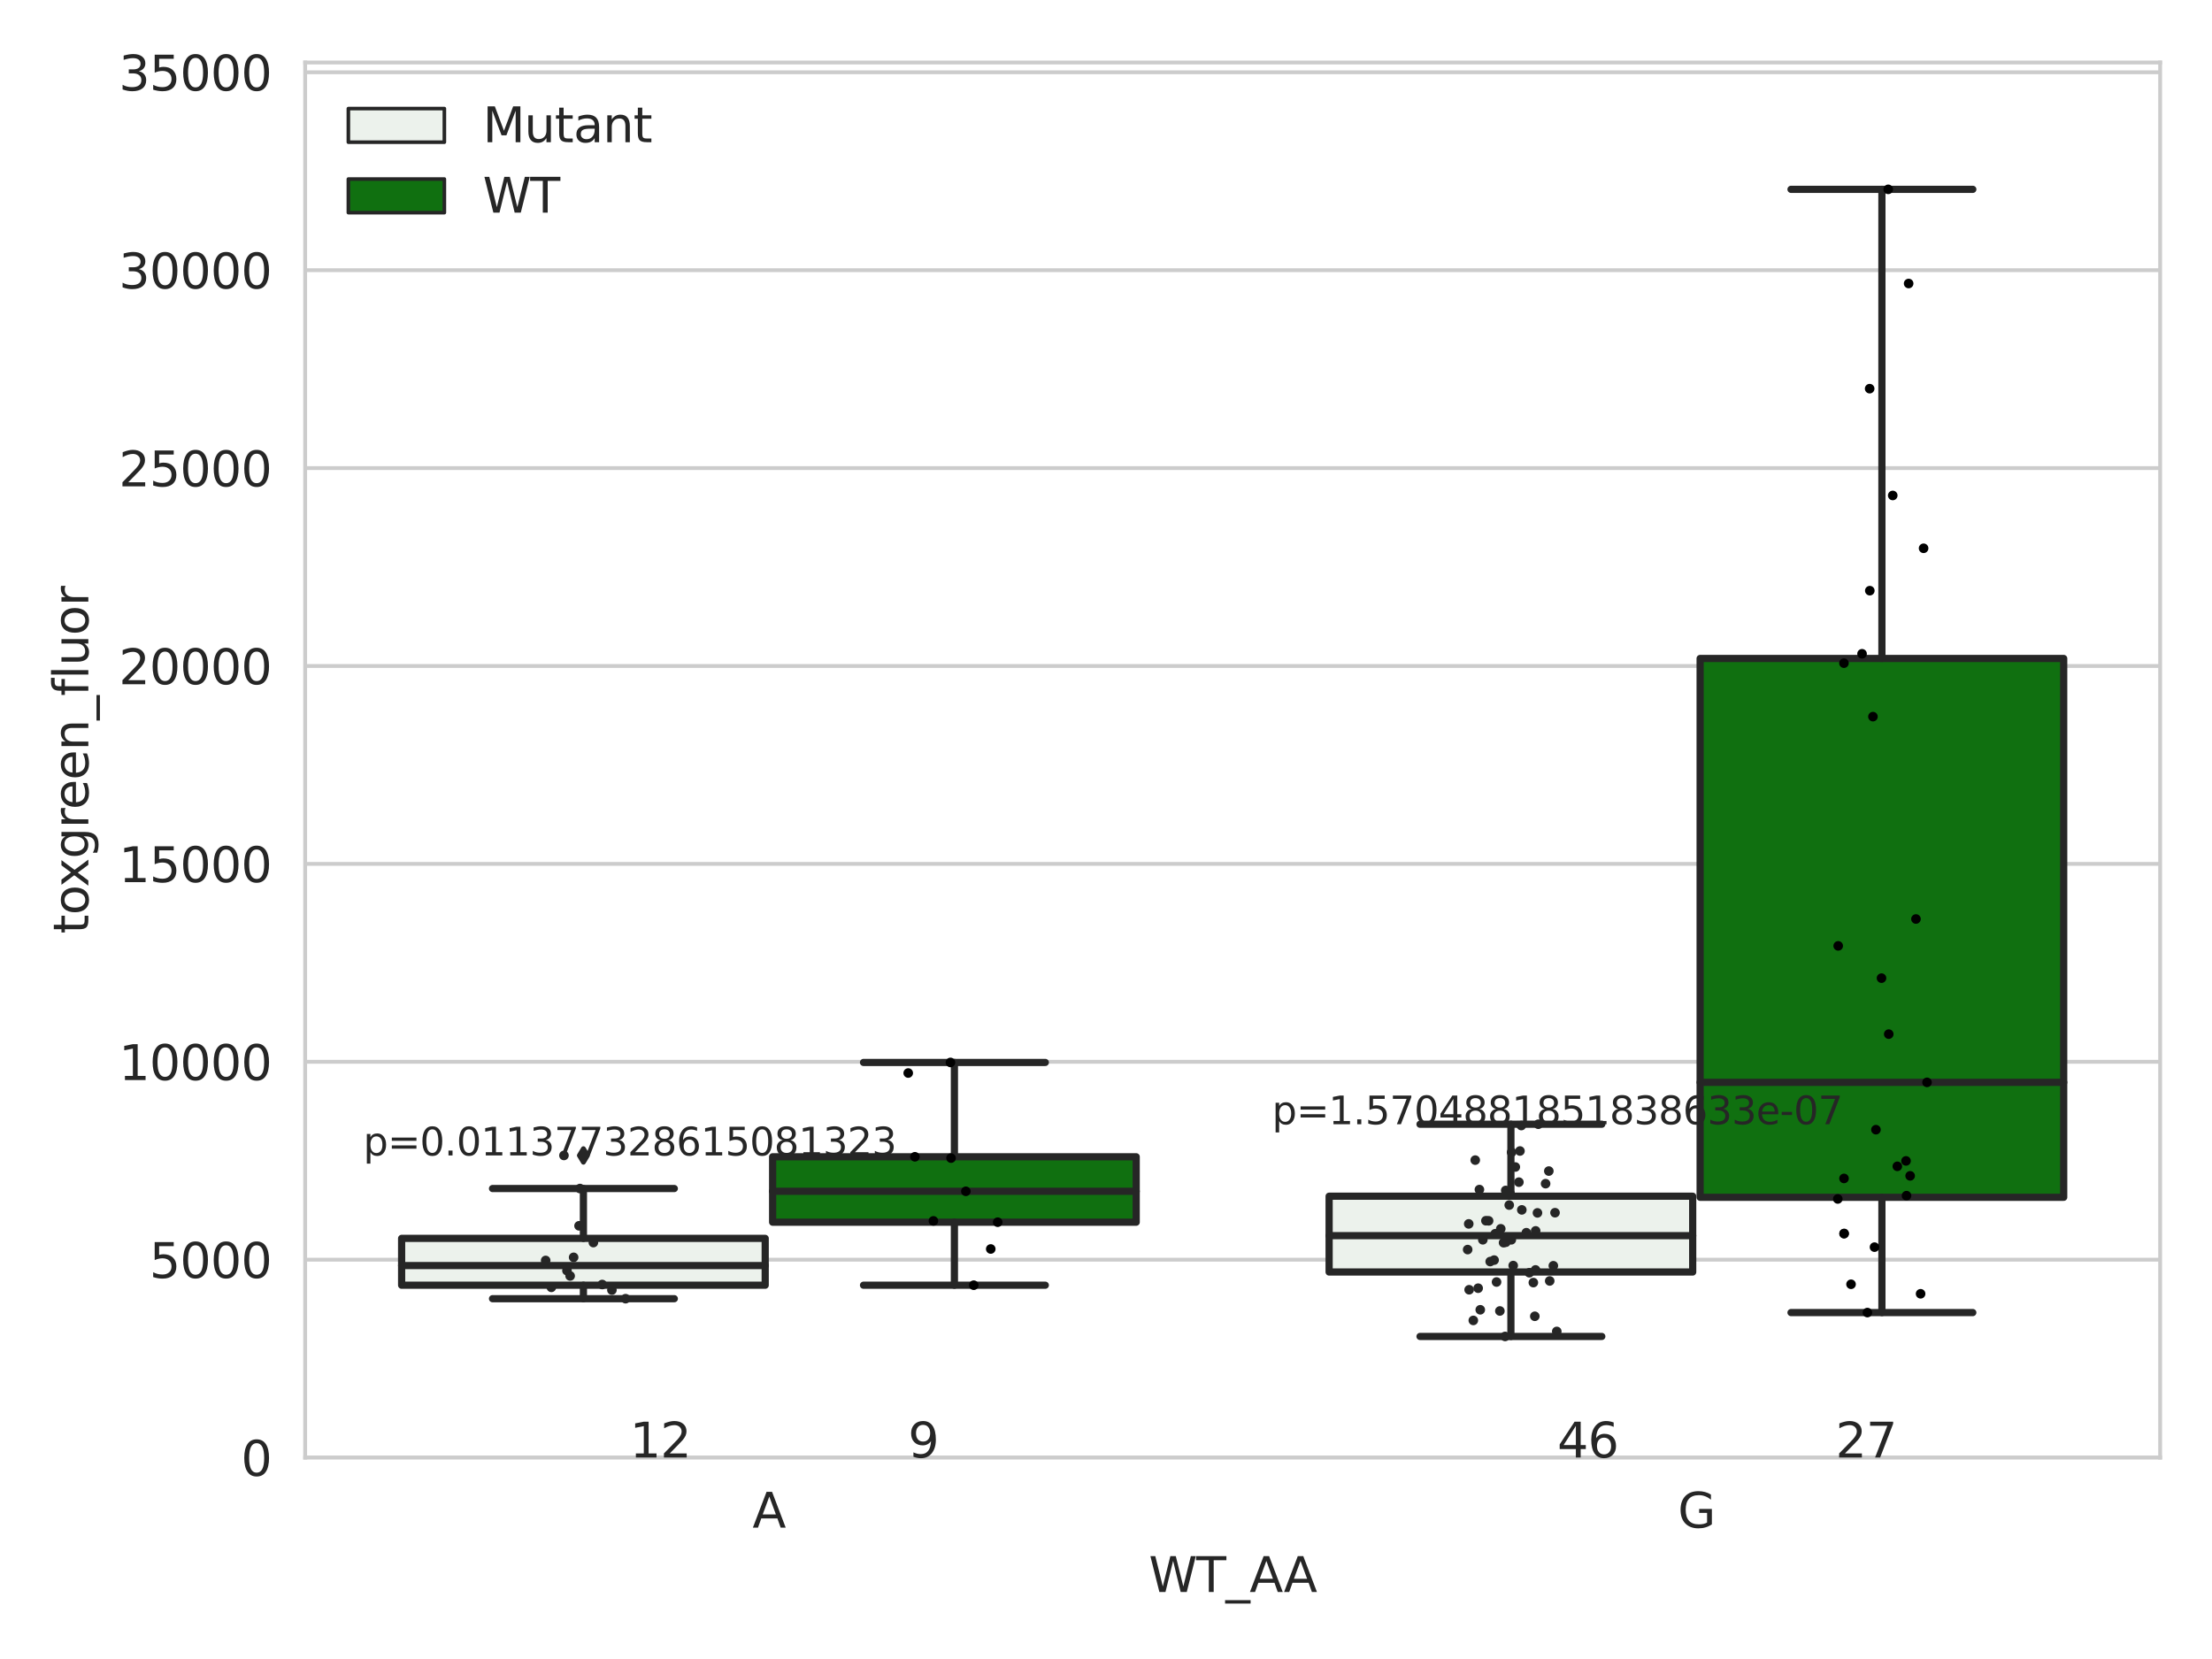 <?xml version="1.0" encoding="utf-8" standalone="no"?>
<!DOCTYPE svg PUBLIC "-//W3C//DTD SVG 1.1//EN"
  "http://www.w3.org/Graphics/SVG/1.1/DTD/svg11.dtd">
<svg xmlns:xlink="http://www.w3.org/1999/xlink" width="460.8pt" height="345.6pt" viewBox="0 0 460.8 345.6" xmlns="http://www.w3.org/2000/svg" version="1.1">
 <defs>
  <style type="text/css">*{stroke-linejoin: round; stroke-linecap: butt}</style>
 </defs>
 <g id="figure_1">
  <g id="patch_1">
   <path d="M 0 345.6 
L 460.8 345.6 
L 460.8 0 
L 0 0 
z
" style="fill: #ffffff"/>
  </g>
  <g id="axes_1">
   <g id="patch_2">
    <path d="M 63.571 303.64 
L 450 303.64 
L 450 13.023 
L 63.571 13.023 
z
" style="fill: #ffffff"/>
   </g>
   <g id="matplotlib.axis_1">
    <g id="xtick_1">
     <g id="text_1">
      <!-- A -->
      <g style="fill: #262626" transform="translate(156.758 318.238)scale(0.1 -0.1)">
       <defs>
        <path id="DejaVuSans-41" d="M 2188 4044 
L 1331 1722 
L 3047 1722 
L 2188 4044 
z
M 1831 4666 
L 2547 4666 
L 4325 0 
L 3669 0 
L 3244 1197 
L 1141 1197 
L 716 0 
L 50 0 
L 1831 4666 
z
" transform="scale(0.016)"/>
       </defs>
       <use xlink:href="#DejaVuSans-41"/>
      </g>
     </g>
    </g>
    <g id="xtick_2">
     <g id="text_2">
      <!-- G -->
      <g style="fill: #262626" transform="translate(349.519 318.238)scale(0.1 -0.1)">
       <defs>
        <path id="DejaVuSans-47" d="M 3809 666 
L 3809 1919 
L 2778 1919 
L 2778 2438 
L 4434 2438 
L 4434 434 
Q 4069 175 3628 42 
Q 3188 -91 2688 -91 
Q 1594 -91 976 548 
Q 359 1188 359 2328 
Q 359 3472 976 4111 
Q 1594 4750 2688 4750 
Q 3144 4750 3555 4637 
Q 3966 4525 4313 4306 
L 4313 3634 
Q 3963 3931 3569 4081 
Q 3175 4231 2741 4231 
Q 1884 4231 1454 3753 
Q 1025 3275 1025 2328 
Q 1025 1384 1454 906 
Q 1884 428 2741 428 
Q 3075 428 3337 486 
Q 3600 544 3809 666 
z
" transform="scale(0.016)"/>
       </defs>
       <use xlink:href="#DejaVuSans-47"/>
      </g>
     </g>
    </g>
    <g id="text_3">
     <!-- WT_AA -->
     <g style="fill: #262626" transform="translate(239.31 331.638)scale(0.1 -0.1)">
      <defs>
       <path id="DejaVuSans-57" d="M 213 4666 
L 850 4666 
L 1831 722 
L 2809 4666 
L 3519 4666 
L 4500 722 
L 5478 4666 
L 6119 4666 
L 4947 0 
L 4153 0 
L 3169 4050 
L 2175 0 
L 1381 0 
L 213 4666 
z
" transform="scale(0.016)"/>
       <path id="DejaVuSans-54" d="M -19 4666 
L 3928 4666 
L 3928 4134 
L 2272 4134 
L 2272 0 
L 1638 0 
L 1638 4134 
L -19 4134 
L -19 4666 
z
" transform="scale(0.016)"/>
       <path id="DejaVuSans-5f" d="M 3263 -1063 
L 3263 -1509 
L -63 -1509 
L -63 -1063 
L 3263 -1063 
z
" transform="scale(0.016)"/>
      </defs>
      <use xlink:href="#DejaVuSans-57"/>
      <use xlink:href="#DejaVuSans-54" x="98.877"/>
      <use xlink:href="#DejaVuSans-5f" x="159.961"/>
      <use xlink:href="#DejaVuSans-41" x="209.961"/>
      <use xlink:href="#DejaVuSans-41" x="281.119"/>
     </g>
    </g>
   </g>
   <g id="matplotlib.axis_2">
    <g id="ytick_1">
     <g id="line2d_1">
      <path d="M 63.571 303.64 
L 450 303.64 
" clip-path="url(#p9f5c0d1943)" style="fill: none; stroke: #cccccc; stroke-width: 0.8; stroke-linecap: round"/>
     </g>
     <g id="text_4">
      <!-- 0 -->
      <g style="fill: #262626" transform="translate(50.209 307.439)scale(0.1 -0.1)">
       <defs>
        <path id="DejaVuSans-30" d="M 2034 4250 
Q 1547 4250 1301 3770 
Q 1056 3291 1056 2328 
Q 1056 1369 1301 889 
Q 1547 409 2034 409 
Q 2525 409 2770 889 
Q 3016 1369 3016 2328 
Q 3016 3291 2770 3770 
Q 2525 4250 2034 4250 
z
M 2034 4750 
Q 2819 4750 3233 4129 
Q 3647 3509 3647 2328 
Q 3647 1150 3233 529 
Q 2819 -91 2034 -91 
Q 1250 -91 836 529 
Q 422 1150 422 2328 
Q 422 3509 836 4129 
Q 1250 4750 2034 4750 
z
" transform="scale(0.016)"/>
       </defs>
       <use xlink:href="#DejaVuSans-30"/>
      </g>
     </g>
    </g>
    <g id="ytick_2">
     <g id="line2d_2">
      <path d="M 63.571 262.414 
L 450 262.414 
" clip-path="url(#p9f5c0d1943)" style="fill: none; stroke: #cccccc; stroke-width: 0.8; stroke-linecap: round"/>
     </g>
     <g id="text_5">
      <!-- 5000 -->
      <g style="fill: #262626" transform="translate(31.121 266.214)scale(0.1 -0.1)">
       <defs>
        <path id="DejaVuSans-35" d="M 691 4666 
L 3169 4666 
L 3169 4134 
L 1269 4134 
L 1269 2991 
Q 1406 3038 1543 3061 
Q 1681 3084 1819 3084 
Q 2600 3084 3056 2656 
Q 3513 2228 3513 1497 
Q 3513 744 3044 326 
Q 2575 -91 1722 -91 
Q 1428 -91 1123 -41 
Q 819 9 494 109 
L 494 744 
Q 775 591 1075 516 
Q 1375 441 1709 441 
Q 2250 441 2565 725 
Q 2881 1009 2881 1497 
Q 2881 1984 2565 2268 
Q 2250 2553 1709 2553 
Q 1456 2553 1204 2497 
Q 953 2441 691 2322 
L 691 4666 
z
" transform="scale(0.016)"/>
       </defs>
       <use xlink:href="#DejaVuSans-35"/>
       <use xlink:href="#DejaVuSans-30" x="63.623"/>
       <use xlink:href="#DejaVuSans-30" x="127.246"/>
       <use xlink:href="#DejaVuSans-30" x="190.869"/>
      </g>
     </g>
    </g>
    <g id="ytick_3">
     <g id="line2d_3">
      <path d="M 63.571 221.189 
L 450 221.189 
" clip-path="url(#p9f5c0d1943)" style="fill: none; stroke: #cccccc; stroke-width: 0.8; stroke-linecap: round"/>
     </g>
     <g id="text_6">
      <!-- 10000 -->
      <g style="fill: #262626" transform="translate(24.759 224.988)scale(0.1 -0.1)">
       <defs>
        <path id="DejaVuSans-31" d="M 794 531 
L 1825 531 
L 1825 4091 
L 703 3866 
L 703 4441 
L 1819 4666 
L 2450 4666 
L 2450 531 
L 3481 531 
L 3481 0 
L 794 0 
L 794 531 
z
" transform="scale(0.016)"/>
       </defs>
       <use xlink:href="#DejaVuSans-31"/>
       <use xlink:href="#DejaVuSans-30" x="63.623"/>
       <use xlink:href="#DejaVuSans-30" x="127.246"/>
       <use xlink:href="#DejaVuSans-30" x="190.869"/>
       <use xlink:href="#DejaVuSans-30" x="254.492"/>
      </g>
     </g>
    </g>
    <g id="ytick_4">
     <g id="line2d_4">
      <path d="M 63.571 179.963 
L 450 179.963 
" clip-path="url(#p9f5c0d1943)" style="fill: none; stroke: #cccccc; stroke-width: 0.8; stroke-linecap: round"/>
     </g>
     <g id="text_7">
      <!-- 15000 -->
      <g style="fill: #262626" transform="translate(24.759 183.762)scale(0.1 -0.1)">
       <use xlink:href="#DejaVuSans-31"/>
       <use xlink:href="#DejaVuSans-35" x="63.623"/>
       <use xlink:href="#DejaVuSans-30" x="127.246"/>
       <use xlink:href="#DejaVuSans-30" x="190.869"/>
       <use xlink:href="#DejaVuSans-30" x="254.492"/>
      </g>
     </g>
    </g>
    <g id="ytick_5">
     <g id="line2d_5">
      <path d="M 63.571 138.738 
L 450 138.738 
" clip-path="url(#p9f5c0d1943)" style="fill: none; stroke: #cccccc; stroke-width: 0.8; stroke-linecap: round"/>
     </g>
     <g id="text_8">
      <!-- 20000 -->
      <g style="fill: #262626" transform="translate(24.759 142.537)scale(0.1 -0.1)">
       <defs>
        <path id="DejaVuSans-32" d="M 1228 531 
L 3431 531 
L 3431 0 
L 469 0 
L 469 531 
Q 828 903 1448 1529 
Q 2069 2156 2228 2338 
Q 2531 2678 2651 2914 
Q 2772 3150 2772 3378 
Q 2772 3750 2511 3984 
Q 2250 4219 1831 4219 
Q 1534 4219 1204 4116 
Q 875 4013 500 3803 
L 500 4441 
Q 881 4594 1212 4672 
Q 1544 4750 1819 4750 
Q 2544 4750 2975 4387 
Q 3406 4025 3406 3419 
Q 3406 3131 3298 2873 
Q 3191 2616 2906 2266 
Q 2828 2175 2409 1742 
Q 1991 1309 1228 531 
z
" transform="scale(0.016)"/>
       </defs>
       <use xlink:href="#DejaVuSans-32"/>
       <use xlink:href="#DejaVuSans-30" x="63.623"/>
       <use xlink:href="#DejaVuSans-30" x="127.246"/>
       <use xlink:href="#DejaVuSans-30" x="190.869"/>
       <use xlink:href="#DejaVuSans-30" x="254.492"/>
      </g>
     </g>
    </g>
    <g id="ytick_6">
     <g id="line2d_6">
      <path d="M 63.571 97.512 
L 450 97.512 
" clip-path="url(#p9f5c0d1943)" style="fill: none; stroke: #cccccc; stroke-width: 0.8; stroke-linecap: round"/>
     </g>
     <g id="text_9">
      <!-- 25000 -->
      <g style="fill: #262626" transform="translate(24.759 101.311)scale(0.1 -0.1)">
       <use xlink:href="#DejaVuSans-32"/>
       <use xlink:href="#DejaVuSans-35" x="63.623"/>
       <use xlink:href="#DejaVuSans-30" x="127.246"/>
       <use xlink:href="#DejaVuSans-30" x="190.869"/>
       <use xlink:href="#DejaVuSans-30" x="254.492"/>
      </g>
     </g>
    </g>
    <g id="ytick_7">
     <g id="line2d_7">
      <path d="M 63.571 56.286 
L 450 56.286 
" clip-path="url(#p9f5c0d1943)" style="fill: none; stroke: #cccccc; stroke-width: 0.8; stroke-linecap: round"/>
     </g>
     <g id="text_10">
      <!-- 30000 -->
      <g style="fill: #262626" transform="translate(24.759 60.086)scale(0.1 -0.1)">
       <defs>
        <path id="DejaVuSans-33" d="M 2597 2516 
Q 3050 2419 3304 2112 
Q 3559 1806 3559 1356 
Q 3559 666 3084 287 
Q 2609 -91 1734 -91 
Q 1441 -91 1130 -33 
Q 819 25 488 141 
L 488 750 
Q 750 597 1062 519 
Q 1375 441 1716 441 
Q 2309 441 2620 675 
Q 2931 909 2931 1356 
Q 2931 1769 2642 2001 
Q 2353 2234 1838 2234 
L 1294 2234 
L 1294 2753 
L 1863 2753 
Q 2328 2753 2575 2939 
Q 2822 3125 2822 3475 
Q 2822 3834 2567 4026 
Q 2313 4219 1838 4219 
Q 1578 4219 1281 4162 
Q 984 4106 628 3988 
L 628 4550 
Q 988 4650 1302 4700 
Q 1616 4750 1894 4750 
Q 2613 4750 3031 4423 
Q 3450 4097 3450 3541 
Q 3450 3153 3228 2886 
Q 3006 2619 2597 2516 
z
" transform="scale(0.016)"/>
       </defs>
       <use xlink:href="#DejaVuSans-33"/>
       <use xlink:href="#DejaVuSans-30" x="63.623"/>
       <use xlink:href="#DejaVuSans-30" x="127.246"/>
       <use xlink:href="#DejaVuSans-30" x="190.869"/>
       <use xlink:href="#DejaVuSans-30" x="254.492"/>
      </g>
     </g>
    </g>
    <g id="ytick_8">
     <g id="line2d_8">
      <path d="M 63.571 15.061 
L 450 15.061 
" clip-path="url(#p9f5c0d1943)" style="fill: none; stroke: #cccccc; stroke-width: 0.8; stroke-linecap: round"/>
     </g>
     <g id="text_11">
      <!-- 35000 -->
      <g style="fill: #262626" transform="translate(24.759 18.86)scale(0.1 -0.1)">
       <use xlink:href="#DejaVuSans-33"/>
       <use xlink:href="#DejaVuSans-35" x="63.623"/>
       <use xlink:href="#DejaVuSans-30" x="127.246"/>
       <use xlink:href="#DejaVuSans-30" x="190.869"/>
       <use xlink:href="#DejaVuSans-30" x="254.492"/>
      </g>
     </g>
    </g>
    <g id="text_12">
     <!-- toxgreen_fluor -->
     <g style="fill: #262626" transform="translate(18.401 194.526)rotate(-90)scale(0.1 -0.1)">
      <defs>
       <path id="DejaVuSans-74" d="M 1172 4494 
L 1172 3500 
L 2356 3500 
L 2356 3053 
L 1172 3053 
L 1172 1153 
Q 1172 725 1289 603 
Q 1406 481 1766 481 
L 2356 481 
L 2356 0 
L 1766 0 
Q 1100 0 847 248 
Q 594 497 594 1153 
L 594 3053 
L 172 3053 
L 172 3500 
L 594 3500 
L 594 4494 
L 1172 4494 
z
" transform="scale(0.016)"/>
       <path id="DejaVuSans-6f" d="M 1959 3097 
Q 1497 3097 1228 2736 
Q 959 2375 959 1747 
Q 959 1119 1226 758 
Q 1494 397 1959 397 
Q 2419 397 2687 759 
Q 2956 1122 2956 1747 
Q 2956 2369 2687 2733 
Q 2419 3097 1959 3097 
z
M 1959 3584 
Q 2709 3584 3137 3096 
Q 3566 2609 3566 1747 
Q 3566 888 3137 398 
Q 2709 -91 1959 -91 
Q 1206 -91 779 398 
Q 353 888 353 1747 
Q 353 2609 779 3096 
Q 1206 3584 1959 3584 
z
" transform="scale(0.016)"/>
       <path id="DejaVuSans-78" d="M 3513 3500 
L 2247 1797 
L 3578 0 
L 2900 0 
L 1881 1375 
L 863 0 
L 184 0 
L 1544 1831 
L 300 3500 
L 978 3500 
L 1906 2253 
L 2834 3500 
L 3513 3500 
z
" transform="scale(0.016)"/>
       <path id="DejaVuSans-67" d="M 2906 1791 
Q 2906 2416 2648 2759 
Q 2391 3103 1925 3103 
Q 1463 3103 1205 2759 
Q 947 2416 947 1791 
Q 947 1169 1205 825 
Q 1463 481 1925 481 
Q 2391 481 2648 825 
Q 2906 1169 2906 1791 
z
M 3481 434 
Q 3481 -459 3084 -895 
Q 2688 -1331 1869 -1331 
Q 1566 -1331 1297 -1286 
Q 1028 -1241 775 -1147 
L 775 -588 
Q 1028 -725 1275 -790 
Q 1522 -856 1778 -856 
Q 2344 -856 2625 -561 
Q 2906 -266 2906 331 
L 2906 616 
Q 2728 306 2450 153 
Q 2172 0 1784 0 
Q 1141 0 747 490 
Q 353 981 353 1791 
Q 353 2603 747 3093 
Q 1141 3584 1784 3584 
Q 2172 3584 2450 3431 
Q 2728 3278 2906 2969 
L 2906 3500 
L 3481 3500 
L 3481 434 
z
" transform="scale(0.016)"/>
       <path id="DejaVuSans-72" d="M 2631 2963 
Q 2534 3019 2420 3045 
Q 2306 3072 2169 3072 
Q 1681 3072 1420 2755 
Q 1159 2438 1159 1844 
L 1159 0 
L 581 0 
L 581 3500 
L 1159 3500 
L 1159 2956 
Q 1341 3275 1631 3429 
Q 1922 3584 2338 3584 
Q 2397 3584 2469 3576 
Q 2541 3569 2628 3553 
L 2631 2963 
z
" transform="scale(0.016)"/>
       <path id="DejaVuSans-65" d="M 3597 1894 
L 3597 1613 
L 953 1613 
Q 991 1019 1311 708 
Q 1631 397 2203 397 
Q 2534 397 2845 478 
Q 3156 559 3463 722 
L 3463 178 
Q 3153 47 2828 -22 
Q 2503 -91 2169 -91 
Q 1331 -91 842 396 
Q 353 884 353 1716 
Q 353 2575 817 3079 
Q 1281 3584 2069 3584 
Q 2775 3584 3186 3129 
Q 3597 2675 3597 1894 
z
M 3022 2063 
Q 3016 2534 2758 2815 
Q 2500 3097 2075 3097 
Q 1594 3097 1305 2825 
Q 1016 2553 972 2059 
L 3022 2063 
z
" transform="scale(0.016)"/>
       <path id="DejaVuSans-6e" d="M 3513 2113 
L 3513 0 
L 2938 0 
L 2938 2094 
Q 2938 2591 2744 2837 
Q 2550 3084 2163 3084 
Q 1697 3084 1428 2787 
Q 1159 2491 1159 1978 
L 1159 0 
L 581 0 
L 581 3500 
L 1159 3500 
L 1159 2956 
Q 1366 3272 1645 3428 
Q 1925 3584 2291 3584 
Q 2894 3584 3203 3211 
Q 3513 2838 3513 2113 
z
" transform="scale(0.016)"/>
       <path id="DejaVuSans-66" d="M 2375 4863 
L 2375 4384 
L 1825 4384 
Q 1516 4384 1395 4259 
Q 1275 4134 1275 3809 
L 1275 3500 
L 2222 3500 
L 2222 3053 
L 1275 3053 
L 1275 0 
L 697 0 
L 697 3053 
L 147 3053 
L 147 3500 
L 697 3500 
L 697 3744 
Q 697 4328 969 4595 
Q 1241 4863 1831 4863 
L 2375 4863 
z
" transform="scale(0.016)"/>
       <path id="DejaVuSans-6c" d="M 603 4863 
L 1178 4863 
L 1178 0 
L 603 0 
L 603 4863 
z
" transform="scale(0.016)"/>
       <path id="DejaVuSans-75" d="M 544 1381 
L 544 3500 
L 1119 3500 
L 1119 1403 
Q 1119 906 1312 657 
Q 1506 409 1894 409 
Q 2359 409 2629 706 
Q 2900 1003 2900 1516 
L 2900 3500 
L 3475 3500 
L 3475 0 
L 2900 0 
L 2900 538 
Q 2691 219 2414 64 
Q 2138 -91 1772 -91 
Q 1169 -91 856 284 
Q 544 659 544 1381 
z
M 1991 3584 
L 1991 3584 
z
" transform="scale(0.016)"/>
      </defs>
      <use xlink:href="#DejaVuSans-74"/>
      <use xlink:href="#DejaVuSans-6f" x="39.209"/>
      <use xlink:href="#DejaVuSans-78" x="97.266"/>
      <use xlink:href="#DejaVuSans-67" x="156.445"/>
      <use xlink:href="#DejaVuSans-72" x="219.922"/>
      <use xlink:href="#DejaVuSans-65" x="258.785"/>
      <use xlink:href="#DejaVuSans-65" x="320.309"/>
      <use xlink:href="#DejaVuSans-6e" x="381.832"/>
      <use xlink:href="#DejaVuSans-5f" x="445.211"/>
      <use xlink:href="#DejaVuSans-66" x="495.211"/>
      <use xlink:href="#DejaVuSans-6c" x="530.416"/>
      <use xlink:href="#DejaVuSans-75" x="558.199"/>
      <use xlink:href="#DejaVuSans-6f" x="621.578"/>
      <use xlink:href="#DejaVuSans-72" x="682.76"/>
     </g>
    </g>
   </g>
   <g id="patch_3">
    <path d="M 83.666 267.736 
L 159.406 267.736 
L 159.406 257.977 
L 83.666 257.977 
L 83.666 267.736 
z
" clip-path="url(#p9f5c0d1943)" style="fill: #ecf2ec; stroke: #262626; stroke-width: 1.5; stroke-linejoin: miter"/>
   </g>
   <g id="patch_4">
    <path d="M 160.951 254.605 
L 236.691 254.605 
L 236.691 240.976 
L 160.951 240.976 
L 160.951 254.605 
z
" clip-path="url(#p9f5c0d1943)" style="fill: #107010; stroke: #262626; stroke-width: 1.5; stroke-linejoin: miter"/>
   </g>
   <g id="patch_5">
    <path d="M 276.88 264.984 
L 352.62 264.984 
L 352.62 249.193 
L 276.88 249.193 
L 276.88 264.984 
z
" clip-path="url(#p9f5c0d1943)" style="fill: #ecf2ec; stroke: #262626; stroke-width: 1.5; stroke-linejoin: miter"/>
   </g>
   <g id="patch_6">
    <path d="M 354.166 249.419 
L 429.906 249.419 
L 429.906 137.17 
L 354.166 137.17 
L 354.166 249.419 
z
" clip-path="url(#p9f5c0d1943)" style="fill: #107010; stroke: #262626; stroke-width: 1.5; stroke-linejoin: miter"/>
   </g>
   <g id="patch_7">
    <path d="M 160.178 303.64 
L 160.178 303.64 
L 160.178 303.64 
L 160.178 303.64 
z
" clip-path="url(#p9f5c0d1943)" style="fill: #ecf2ec; stroke: #262626; stroke-width: 0.75; stroke-linejoin: miter"/>
   </g>
   <g id="patch_8">
    <path d="M 160.178 303.64 
L 160.178 303.64 
L 160.178 303.64 
L 160.178 303.64 
z
" clip-path="url(#p9f5c0d1943)" style="fill: #107010; stroke: #262626; stroke-width: 0.75; stroke-linejoin: miter"/>
   </g>
   <g id="PathCollection_1"/>
   <g id="PathCollection_2"/>
   <g id="line2d_9">
    <path d="M 121.536 267.736 
L 121.536 270.541 
" clip-path="url(#p9f5c0d1943)" style="fill: none; stroke: #262626; stroke-width: 1.5; stroke-linecap: round"/>
   </g>
   <g id="line2d_10">
    <path d="M 121.536 257.977 
L 121.536 247.593 
" clip-path="url(#p9f5c0d1943)" style="fill: none; stroke: #262626; stroke-width: 1.5; stroke-linecap: round"/>
   </g>
   <g id="line2d_11">
    <path d="M 102.601 270.541 
L 140.471 270.541 
" clip-path="url(#p9f5c0d1943)" style="fill: none; stroke: #262626; stroke-width: 1.5; stroke-linecap: round"/>
   </g>
   <g id="line2d_12">
    <path d="M 102.601 247.593 
L 140.471 247.593 
" clip-path="url(#p9f5c0d1943)" style="fill: none; stroke: #262626; stroke-width: 1.5; stroke-linecap: round"/>
   </g>
   <g id="line2d_13">
    <defs>
     <path id="m3d092dbd7e" d="M -0 1.414 
L 0.849 0 
L 0 -1.414 
L -0.849 -0 
z
" style="stroke: #262626; stroke-linejoin: miter"/>
    </defs>
    <g clip-path="url(#p9f5c0d1943)">
     <use xlink:href="#m3d092dbd7e" x="121.536" y="240.701" style="fill: #262626; stroke: #262626; stroke-linejoin: miter"/>
    </g>
   </g>
   <g id="line2d_14">
    <path d="M 198.821 254.605 
L 198.821 267.733 
" clip-path="url(#p9f5c0d1943)" style="fill: none; stroke: #262626; stroke-width: 1.5; stroke-linecap: round"/>
   </g>
   <g id="line2d_15">
    <path d="M 198.821 240.976 
L 198.821 221.327 
" clip-path="url(#p9f5c0d1943)" style="fill: none; stroke: #262626; stroke-width: 1.5; stroke-linecap: round"/>
   </g>
   <g id="line2d_16">
    <path d="M 179.886 267.733 
L 217.756 267.733 
" clip-path="url(#p9f5c0d1943)" style="fill: none; stroke: #262626; stroke-width: 1.5; stroke-linecap: round"/>
   </g>
   <g id="line2d_17">
    <path d="M 179.886 221.327 
L 217.756 221.327 
" clip-path="url(#p9f5c0d1943)" style="fill: none; stroke: #262626; stroke-width: 1.5; stroke-linecap: round"/>
   </g>
   <g id="line2d_18"/>
   <g id="line2d_19">
    <path d="M 314.75 264.984 
L 314.75 278.405 
" clip-path="url(#p9f5c0d1943)" style="fill: none; stroke: #262626; stroke-width: 1.5; stroke-linecap: round"/>
   </g>
   <g id="line2d_20">
    <path d="M 314.75 249.193 
L 314.75 234.199 
" clip-path="url(#p9f5c0d1943)" style="fill: none; stroke: #262626; stroke-width: 1.5; stroke-linecap: round"/>
   </g>
   <g id="line2d_21">
    <path d="M 295.815 278.405 
L 333.685 278.405 
" clip-path="url(#p9f5c0d1943)" style="fill: none; stroke: #262626; stroke-width: 1.5; stroke-linecap: round"/>
   </g>
   <g id="line2d_22">
    <path d="M 295.815 234.199 
L 333.685 234.199 
" clip-path="url(#p9f5c0d1943)" style="fill: none; stroke: #262626; stroke-width: 1.5; stroke-linecap: round"/>
   </g>
   <g id="line2d_23"/>
   <g id="line2d_24">
    <path d="M 392.036 249.419 
L 392.036 273.432 
" clip-path="url(#p9f5c0d1943)" style="fill: none; stroke: #262626; stroke-width: 1.5; stroke-linecap: round"/>
   </g>
   <g id="line2d_25">
    <path d="M 392.036 137.17 
L 392.036 39.442 
" clip-path="url(#p9f5c0d1943)" style="fill: none; stroke: #262626; stroke-width: 1.5; stroke-linecap: round"/>
   </g>
   <g id="line2d_26">
    <path d="M 373.101 273.432 
L 410.971 273.432 
" clip-path="url(#p9f5c0d1943)" style="fill: none; stroke: #262626; stroke-width: 1.5; stroke-linecap: round"/>
   </g>
   <g id="line2d_27">
    <path d="M 373.101 39.442 
L 410.971 39.442 
" clip-path="url(#p9f5c0d1943)" style="fill: none; stroke: #262626; stroke-width: 1.5; stroke-linecap: round"/>
   </g>
   <g id="line2d_28"/>
   <g id="line2d_29">
    <path d="M 83.666 263.635 
L 159.406 263.635 
" clip-path="url(#p9f5c0d1943)" style="fill: none; stroke: #262626; stroke-width: 1.5; stroke-linecap: round"/>
   </g>
   <g id="line2d_30">
    <path d="M 160.951 248.17 
L 236.691 248.17 
" clip-path="url(#p9f5c0d1943)" style="fill: none; stroke: #262626; stroke-width: 1.5; stroke-linecap: round"/>
   </g>
   <g id="line2d_31">
    <path d="M 276.88 257.414 
L 352.62 257.414 
" clip-path="url(#p9f5c0d1943)" style="fill: none; stroke: #262626; stroke-width: 1.5; stroke-linecap: round"/>
   </g>
   <g id="line2d_32">
    <path d="M 354.166 225.475 
L 429.906 225.475 
" clip-path="url(#p9f5c0d1943)" style="fill: none; stroke: #262626; stroke-width: 1.5; stroke-linecap: round"/>
   </g>
   <g id="patch_9">
    <path d="M 63.571 303.64 
L 63.571 13.023 
" style="fill: none; stroke: #cccccc; stroke-width: 0.8; stroke-linejoin: miter; stroke-linecap: square"/>
   </g>
   <g id="patch_10">
    <path d="M 450 303.64 
L 450 13.023 
" style="fill: none; stroke: #cccccc; stroke-width: 0.8; stroke-linejoin: miter; stroke-linecap: square"/>
   </g>
   <g id="patch_11">
    <path d="M 63.571 303.64 
L 450 303.64 
" style="fill: none; stroke: #cccccc; stroke-width: 0.8; stroke-linejoin: miter; stroke-linecap: square"/>
   </g>
   <g id="patch_12">
    <path d="M 63.571 13.023 
L 450 13.023 
" style="fill: none; stroke: #cccccc; stroke-width: 0.8; stroke-linejoin: miter; stroke-linecap: square"/>
   </g>
   <g id="PathCollection_3">
    <defs>
     <path id="C0_0_a822dbbad8" d="M 0 1 
C 0.265 1 0.52 0.895 0.707 0.707 
C 0.895 0.52 1 0.265 1 -0 
C 1 -0.265 0.895 -0.52 0.707 -0.707 
C 0.52 -0.895 0.265 -1 0 -1 
C -0.265 -1 -0.52 -0.895 -0.707 -0.707 
C -0.895 -0.52 -1 -0.265 -1 0 
C -1 0.265 -0.895 0.52 -0.707 0.707 
C -0.52 0.895 -0.265 1 0 1 
z
"/>
    </defs>
    <g clip-path="url(#p9f5c0d1943)">
     <use xlink:href="#C0_0_a822dbbad8" x="125.455" y="267.588" style="fill: #262626"/>
    </g>
    <g clip-path="url(#p9f5c0d1943)">
     <use xlink:href="#C0_0_a822dbbad8" x="118.112" y="264.696" style="fill: #262626"/>
    </g>
    <g clip-path="url(#p9f5c0d1943)">
     <use xlink:href="#C0_0_a822dbbad8" x="114.858" y="268.178" style="fill: #262626"/>
    </g>
    <g clip-path="url(#p9f5c0d1943)">
     <use xlink:href="#C0_0_a822dbbad8" x="118.772" y="265.804" style="fill: #262626"/>
    </g>
    <g clip-path="url(#p9f5c0d1943)">
     <use xlink:href="#C0_0_a822dbbad8" x="127.472" y="268.743" style="fill: #262626"/>
    </g>
    <g clip-path="url(#p9f5c0d1943)">
     <use xlink:href="#C0_0_a822dbbad8" x="117.481" y="240.701" style="fill: #262626"/>
    </g>
    <g clip-path="url(#p9f5c0d1943)">
     <use xlink:href="#C0_0_a822dbbad8" x="130.324" y="270.541" style="fill: #262626"/>
    </g>
    <g clip-path="url(#p9f5c0d1943)">
     <use xlink:href="#C0_0_a822dbbad8" x="113.673" y="262.575" style="fill: #262626"/>
    </g>
    <g clip-path="url(#p9f5c0d1943)">
     <use xlink:href="#C0_0_a822dbbad8" x="120.822" y="247.593" style="fill: #262626"/>
    </g>
    <g clip-path="url(#p9f5c0d1943)">
     <use xlink:href="#C0_0_a822dbbad8" x="120.626" y="255.357" style="fill: #262626"/>
    </g>
    <g clip-path="url(#p9f5c0d1943)">
     <use xlink:href="#C0_0_a822dbbad8" x="119.498" y="261.925" style="fill: #262626"/>
    </g>
    <g clip-path="url(#p9f5c0d1943)">
     <use xlink:href="#C0_0_a822dbbad8" x="123.613" y="258.851" style="fill: #262626"/>
    </g>
   </g>
   <g id="PathCollection_4">
    <defs>
     <path id="C1_0_920d549a3c" d="M 0 1 
C 0.265 1 0.52 0.895 0.707 0.707 
C 0.895 0.52 1 0.265 1 -0 
C 1 -0.265 0.895 -0.52 0.707 -0.707 
C 0.52 -0.895 0.265 -1 0 -1 
C -0.265 -1 -0.52 -0.895 -0.707 -0.707 
C -0.895 -0.52 -1 -0.265 -1 0 
C -1 0.265 -0.895 0.52 -0.707 0.707 
C -0.52 0.895 -0.265 1 0 1 
z
"/>
    </defs>
    <g clip-path="url(#p9f5c0d1943)">
     <use xlink:href="#C1_0_920d549a3c" x="189.2" y="223.532"/>
    </g>
    <g clip-path="url(#p9f5c0d1943)">
     <use xlink:href="#C1_0_920d549a3c" x="201.207" y="248.17"/>
    </g>
    <g clip-path="url(#p9f5c0d1943)">
     <use xlink:href="#C1_0_920d549a3c" x="202.846" y="267.733"/>
    </g>
    <g clip-path="url(#p9f5c0d1943)">
     <use xlink:href="#C1_0_920d549a3c" x="194.447" y="254.332"/>
    </g>
    <g clip-path="url(#p9f5c0d1943)">
     <use xlink:href="#C1_0_920d549a3c" x="198.001" y="221.327"/>
    </g>
    <g clip-path="url(#p9f5c0d1943)">
     <use xlink:href="#C1_0_920d549a3c" x="206.392" y="260.186"/>
    </g>
    <g clip-path="url(#p9f5c0d1943)">
     <use xlink:href="#C1_0_920d549a3c" x="198.121" y="241.249"/>
    </g>
    <g clip-path="url(#p9f5c0d1943)">
     <use xlink:href="#C1_0_920d549a3c" x="190.593" y="240.976"/>
    </g>
    <g clip-path="url(#p9f5c0d1943)">
     <use xlink:href="#C1_0_920d549a3c" x="207.84" y="254.605"/>
    </g>
   </g>
   <g id="PathCollection_5">
    <defs>
     <path id="C2_0_568c9cd2d4" d="M 0 1 
C 0.265 1 0.52 0.895 0.707 0.707 
C 0.895 0.52 1 0.265 1 -0 
C 1 -0.265 0.895 -0.52 0.707 -0.707 
C 0.52 -0.895 0.265 -1 0 -1 
C -0.265 -1 -0.52 -0.895 -0.707 -0.707 
C -0.895 -0.52 -1 -0.265 -1 0 
C -1 0.265 -0.895 0.52 -0.707 0.707 
C -0.52 0.895 -0.265 1 0 1 
z
"/>
    </defs>
    <g clip-path="url(#p9f5c0d1943)">
     <use xlink:href="#C2_0_568c9cd2d4" x="311.252" y="262.502" style="fill: #262626"/>
    </g>
    <g clip-path="url(#p9f5c0d1943)">
     <use xlink:href="#C2_0_568c9cd2d4" x="313.669" y="247.993" style="fill: #262626"/>
    </g>
    <g clip-path="url(#p9f5c0d1943)">
     <use xlink:href="#C2_0_568c9cd2d4" x="306.051" y="268.678" style="fill: #262626"/>
    </g>
    <g clip-path="url(#p9f5c0d1943)">
     <use xlink:href="#C2_0_568c9cd2d4" x="315.669" y="243.108" style="fill: #262626"/>
    </g>
    <g clip-path="url(#p9f5c0d1943)">
     <use xlink:href="#C2_0_568c9cd2d4" x="308.189" y="247.809" style="fill: #262626"/>
    </g>
    <g clip-path="url(#p9f5c0d1943)">
     <use xlink:href="#C2_0_568c9cd2d4" x="324.304" y="277.363" style="fill: #262626"/>
    </g>
    <g clip-path="url(#p9f5c0d1943)">
     <use xlink:href="#C2_0_568c9cd2d4" x="312.452" y="273.098" style="fill: #262626"/>
    </g>
    <g clip-path="url(#p9f5c0d1943)">
     <use xlink:href="#C2_0_568c9cd2d4" x="317.967" y="256.793" style="fill: #262626"/>
    </g>
    <g clip-path="url(#p9f5c0d1943)">
     <use xlink:href="#C2_0_568c9cd2d4" x="310.436" y="262.807" style="fill: #262626"/>
    </g>
    <g clip-path="url(#p9f5c0d1943)">
     <use xlink:href="#C2_0_568c9cd2d4" x="317.021" y="252.042" style="fill: #262626"/>
    </g>
    <g clip-path="url(#p9f5c0d1943)">
     <use xlink:href="#C2_0_568c9cd2d4" x="306.918" y="275.068" style="fill: #262626"/>
    </g>
    <g clip-path="url(#p9f5c0d1943)">
     <use xlink:href="#C2_0_568c9cd2d4" x="316.412" y="246.266" style="fill: #262626"/>
    </g>
    <g clip-path="url(#p9f5c0d1943)">
     <use xlink:href="#C2_0_568c9cd2d4" x="315.228" y="263.641" style="fill: #262626"/>
    </g>
    <g clip-path="url(#p9f5c0d1943)">
     <use xlink:href="#C2_0_568c9cd2d4" x="307.927" y="268.354" style="fill: #262626"/>
    </g>
    <g clip-path="url(#p9f5c0d1943)">
     <use xlink:href="#C2_0_568c9cd2d4" x="309.542" y="254.301" style="fill: #262626"/>
    </g>
    <g clip-path="url(#p9f5c0d1943)">
     <use xlink:href="#C2_0_568c9cd2d4" x="307.32" y="241.673" style="fill: #262626"/>
    </g>
    <g clip-path="url(#p9f5c0d1943)">
     <use xlink:href="#C2_0_568c9cd2d4" x="308.366" y="272.851" style="fill: #262626"/>
    </g>
    <g clip-path="url(#p9f5c0d1943)">
     <use xlink:href="#C2_0_568c9cd2d4" x="316.924" y="234.471" style="fill: #262626"/>
    </g>
    <g clip-path="url(#p9f5c0d1943)">
     <use xlink:href="#C2_0_568c9cd2d4" x="319.904" y="256.415" style="fill: #262626"/>
    </g>
    <g clip-path="url(#p9f5c0d1943)">
     <use xlink:href="#C2_0_568c9cd2d4" x="321.975" y="246.58" style="fill: #262626"/>
    </g>
    <g clip-path="url(#p9f5c0d1943)">
     <use xlink:href="#C2_0_568c9cd2d4" x="319.879" y="264.546" style="fill: #262626"/>
    </g>
    <g clip-path="url(#p9f5c0d1943)">
     <use xlink:href="#C2_0_568c9cd2d4" x="305.965" y="254.959" style="fill: #262626"/>
    </g>
    <g clip-path="url(#p9f5c0d1943)">
     <use xlink:href="#C2_0_568c9cd2d4" x="322.832" y="266.844" style="fill: #262626"/>
    </g>
    <g clip-path="url(#p9f5c0d1943)">
     <use xlink:href="#C2_0_568c9cd2d4" x="305.74" y="260.31" style="fill: #262626"/>
    </g>
    <g clip-path="url(#p9f5c0d1943)">
     <use xlink:href="#C2_0_568c9cd2d4" x="310.106" y="254.319" style="fill: #262626"/>
    </g>
    <g clip-path="url(#p9f5c0d1943)">
     <use xlink:href="#C2_0_568c9cd2d4" x="311.484" y="257.01" style="fill: #262626"/>
    </g>
    <g clip-path="url(#p9f5c0d1943)">
     <use xlink:href="#C2_0_568c9cd2d4" x="314.4" y="251.039" style="fill: #262626"/>
    </g>
    <g clip-path="url(#p9f5c0d1943)">
     <use xlink:href="#C2_0_568c9cd2d4" x="320.281" y="252.665" style="fill: #262626"/>
    </g>
    <g clip-path="url(#p9f5c0d1943)">
     <use xlink:href="#C2_0_568c9cd2d4" x="319.73" y="274.203" style="fill: #262626"/>
    </g>
    <g clip-path="url(#p9f5c0d1943)">
     <use xlink:href="#C2_0_568c9cd2d4" x="313.221" y="258.875" style="fill: #262626"/>
    </g>
    <g clip-path="url(#p9f5c0d1943)">
     <use xlink:href="#C2_0_568c9cd2d4" x="323.59" y="263.679" style="fill: #262626"/>
    </g>
    <g clip-path="url(#p9f5c0d1943)">
     <use xlink:href="#C2_0_568c9cd2d4" x="314.551" y="248.577" style="fill: #262626"/>
    </g>
    <g clip-path="url(#p9f5c0d1943)">
     <use xlink:href="#C2_0_568c9cd2d4" x="314.063" y="257.817" style="fill: #262626"/>
    </g>
    <g clip-path="url(#p9f5c0d1943)">
     <use xlink:href="#C2_0_568c9cd2d4" x="311.758" y="267.067" style="fill: #262626"/>
    </g>
    <g clip-path="url(#p9f5c0d1943)">
     <use xlink:href="#C2_0_568c9cd2d4" x="318.588" y="265.13" style="fill: #262626"/>
    </g>
    <g clip-path="url(#p9f5c0d1943)">
     <use xlink:href="#C2_0_568c9cd2d4" x="312.638" y="255.979" style="fill: #262626"/>
    </g>
    <g clip-path="url(#p9f5c0d1943)">
     <use xlink:href="#C2_0_568c9cd2d4" x="319.425" y="267.188" style="fill: #262626"/>
    </g>
    <g clip-path="url(#p9f5c0d1943)">
     <use xlink:href="#C2_0_568c9cd2d4" x="320.463" y="234.199" style="fill: #262626"/>
    </g>
    <g clip-path="url(#p9f5c0d1943)">
     <use xlink:href="#C2_0_568c9cd2d4" x="308.901" y="258.269" style="fill: #262626"/>
    </g>
    <g clip-path="url(#p9f5c0d1943)">
     <use xlink:href="#C2_0_568c9cd2d4" x="313.715" y="258.771" style="fill: #262626"/>
    </g>
    <g clip-path="url(#p9f5c0d1943)">
     <use xlink:href="#C2_0_568c9cd2d4" x="314.835" y="258.271" style="fill: #262626"/>
    </g>
    <g clip-path="url(#p9f5c0d1943)">
     <use xlink:href="#C2_0_568c9cd2d4" x="322.648" y="243.953" style="fill: #262626"/>
    </g>
    <g clip-path="url(#p9f5c0d1943)">
     <use xlink:href="#C2_0_568c9cd2d4" x="313.545" y="278.405" style="fill: #262626"/>
    </g>
    <g clip-path="url(#p9f5c0d1943)">
     <use xlink:href="#C2_0_568c9cd2d4" x="316.635" y="239.773" style="fill: #262626"/>
    </g>
    <g clip-path="url(#p9f5c0d1943)">
     <use xlink:href="#C2_0_568c9cd2d4" x="314.896" y="240.044" style="fill: #262626"/>
    </g>
    <g clip-path="url(#p9f5c0d1943)">
     <use xlink:href="#C2_0_568c9cd2d4" x="323.939" y="252.628" style="fill: #262626"/>
    </g>
   </g>
   <g id="PathCollection_6">
    <defs>
     <path id="C3_0_20ac793686" d="M 0 1 
C 0.265 1 0.52 0.895 0.707 0.707 
C 0.895 0.52 1 0.265 1 -0 
C 1 -0.265 0.895 -0.52 0.707 -0.707 
C 0.52 -0.895 0.265 -1 0 -1 
C -0.265 -1 -0.52 -0.895 -0.707 -0.707 
C -0.895 -0.52 -1 -0.265 -1 0 
C -1 0.265 -0.895 0.52 -0.707 0.707 
C -0.52 0.895 -0.265 1 0 1 
z
"/>
    </defs>
    <g clip-path="url(#p9f5c0d1943)">
     <use xlink:href="#C3_0_20ac793686" x="397.06" y="241.838"/>
    </g>
    <g clip-path="url(#p9f5c0d1943)">
     <use xlink:href="#C3_0_20ac793686" x="394.293" y="103.214"/>
    </g>
    <g clip-path="url(#p9f5c0d1943)">
     <use xlink:href="#C3_0_20ac793686" x="384.174" y="256.952"/>
    </g>
    <g clip-path="url(#p9f5c0d1943)">
     <use xlink:href="#C3_0_20ac793686" x="400.72" y="114.218"/>
    </g>
    <g clip-path="url(#p9f5c0d1943)">
     <use xlink:href="#C3_0_20ac793686" x="389.485" y="80.967"/>
    </g>
    <g clip-path="url(#p9f5c0d1943)">
     <use xlink:href="#C3_0_20ac793686" x="389.514" y="123.047"/>
    </g>
    <g clip-path="url(#p9f5c0d1943)">
     <use xlink:href="#C3_0_20ac793686" x="384.145" y="257"/>
    </g>
    <g clip-path="url(#p9f5c0d1943)">
     <use xlink:href="#C3_0_20ac793686" x="393.352" y="39.442"/>
    </g>
    <g clip-path="url(#p9f5c0d1943)">
     <use xlink:href="#C3_0_20ac793686" x="390.793" y="235.334"/>
    </g>
    <g clip-path="url(#p9f5c0d1943)">
     <use xlink:href="#C3_0_20ac793686" x="401.434" y="225.475"/>
    </g>
    <g clip-path="url(#p9f5c0d1943)">
     <use xlink:href="#C3_0_20ac793686" x="382.845" y="249.763"/>
    </g>
    <g clip-path="url(#p9f5c0d1943)">
     <use xlink:href="#C3_0_20ac793686" x="391.952" y="203.765"/>
    </g>
    <g clip-path="url(#p9f5c0d1943)">
     <use xlink:href="#C3_0_20ac793686" x="389.015" y="273.432"/>
    </g>
    <g clip-path="url(#p9f5c0d1943)">
     <use xlink:href="#C3_0_20ac793686" x="384.13" y="138.147"/>
    </g>
    <g clip-path="url(#p9f5c0d1943)">
     <use xlink:href="#C3_0_20ac793686" x="399.129" y="191.445"/>
    </g>
    <g clip-path="url(#p9f5c0d1943)">
     <use xlink:href="#C3_0_20ac793686" x="387.899" y="136.194"/>
    </g>
    <g clip-path="url(#p9f5c0d1943)">
     <use xlink:href="#C3_0_20ac793686" x="382.931" y="197.043"/>
    </g>
    <g clip-path="url(#p9f5c0d1943)">
     <use xlink:href="#C3_0_20ac793686" x="397.918" y="244.952"/>
    </g>
    <g clip-path="url(#p9f5c0d1943)">
     <use xlink:href="#C3_0_20ac793686" x="390.169" y="149.289"/>
    </g>
    <g clip-path="url(#p9f5c0d1943)">
     <use xlink:href="#C3_0_20ac793686" x="397.162" y="249.076"/>
    </g>
    <g clip-path="url(#p9f5c0d1943)">
     <use xlink:href="#C3_0_20ac793686" x="393.46" y="215.427"/>
    </g>
    <g clip-path="url(#p9f5c0d1943)">
     <use xlink:href="#C3_0_20ac793686" x="397.605" y="59.06"/>
    </g>
    <g clip-path="url(#p9f5c0d1943)">
     <use xlink:href="#C3_0_20ac793686" x="400.096" y="269.518"/>
    </g>
    <g clip-path="url(#p9f5c0d1943)">
     <use xlink:href="#C3_0_20ac793686" x="385.607" y="267.537"/>
    </g>
    <g clip-path="url(#p9f5c0d1943)">
     <use xlink:href="#C3_0_20ac793686" x="384.142" y="245.489"/>
    </g>
    <g clip-path="url(#p9f5c0d1943)">
     <use xlink:href="#C3_0_20ac793686" x="395.249" y="242.966"/>
    </g>
    <g clip-path="url(#p9f5c0d1943)">
     <use xlink:href="#C3_0_20ac793686" x="390.496" y="259.802"/>
    </g>
   </g>
   <g id="text_13">
    <!-- 12 -->
    <g style="fill: #262626" transform="translate(131.196 303.626)scale(0.1 -0.1)">
     <use xlink:href="#DejaVuSans-31"/>
     <use xlink:href="#DejaVuSans-32" x="63.623"/>
    </g>
   </g>
   <g id="text_14">
    <!-- p=0.011377328615081323 -->
    <g style="fill: #262626" transform="translate(75.679 240.7)scale(0.08 -0.08)">
     <defs>
      <path id="DejaVuSans-70" d="M 1159 525 
L 1159 -1331 
L 581 -1331 
L 581 3500 
L 1159 3500 
L 1159 2969 
Q 1341 3281 1617 3432 
Q 1894 3584 2278 3584 
Q 2916 3584 3314 3078 
Q 3713 2572 3713 1747 
Q 3713 922 3314 415 
Q 2916 -91 2278 -91 
Q 1894 -91 1617 61 
Q 1341 213 1159 525 
z
M 3116 1747 
Q 3116 2381 2855 2742 
Q 2594 3103 2138 3103 
Q 1681 3103 1420 2742 
Q 1159 2381 1159 1747 
Q 1159 1113 1420 752 
Q 1681 391 2138 391 
Q 2594 391 2855 752 
Q 3116 1113 3116 1747 
z
" transform="scale(0.016)"/>
      <path id="DejaVuSans-3d" d="M 678 2906 
L 4684 2906 
L 4684 2381 
L 678 2381 
L 678 2906 
z
M 678 1631 
L 4684 1631 
L 4684 1100 
L 678 1100 
L 678 1631 
z
" transform="scale(0.016)"/>
      <path id="DejaVuSans-2e" d="M 684 794 
L 1344 794 
L 1344 0 
L 684 0 
L 684 794 
z
" transform="scale(0.016)"/>
      <path id="DejaVuSans-37" d="M 525 4666 
L 3525 4666 
L 3525 4397 
L 1831 0 
L 1172 0 
L 2766 4134 
L 525 4134 
L 525 4666 
z
" transform="scale(0.016)"/>
      <path id="DejaVuSans-38" d="M 2034 2216 
Q 1584 2216 1326 1975 
Q 1069 1734 1069 1313 
Q 1069 891 1326 650 
Q 1584 409 2034 409 
Q 2484 409 2743 651 
Q 3003 894 3003 1313 
Q 3003 1734 2745 1975 
Q 2488 2216 2034 2216 
z
M 1403 2484 
Q 997 2584 770 2862 
Q 544 3141 544 3541 
Q 544 4100 942 4425 
Q 1341 4750 2034 4750 
Q 2731 4750 3128 4425 
Q 3525 4100 3525 3541 
Q 3525 3141 3298 2862 
Q 3072 2584 2669 2484 
Q 3125 2378 3379 2068 
Q 3634 1759 3634 1313 
Q 3634 634 3220 271 
Q 2806 -91 2034 -91 
Q 1263 -91 848 271 
Q 434 634 434 1313 
Q 434 1759 690 2068 
Q 947 2378 1403 2484 
z
M 1172 3481 
Q 1172 3119 1398 2916 
Q 1625 2713 2034 2713 
Q 2441 2713 2670 2916 
Q 2900 3119 2900 3481 
Q 2900 3844 2670 4047 
Q 2441 4250 2034 4250 
Q 1625 4250 1398 4047 
Q 1172 3844 1172 3481 
z
" transform="scale(0.016)"/>
      <path id="DejaVuSans-36" d="M 2113 2584 
Q 1688 2584 1439 2293 
Q 1191 2003 1191 1497 
Q 1191 994 1439 701 
Q 1688 409 2113 409 
Q 2538 409 2786 701 
Q 3034 994 3034 1497 
Q 3034 2003 2786 2293 
Q 2538 2584 2113 2584 
z
M 3366 4563 
L 3366 3988 
Q 3128 4100 2886 4159 
Q 2644 4219 2406 4219 
Q 1781 4219 1451 3797 
Q 1122 3375 1075 2522 
Q 1259 2794 1537 2939 
Q 1816 3084 2150 3084 
Q 2853 3084 3261 2657 
Q 3669 2231 3669 1497 
Q 3669 778 3244 343 
Q 2819 -91 2113 -91 
Q 1303 -91 875 529 
Q 447 1150 447 2328 
Q 447 3434 972 4092 
Q 1497 4750 2381 4750 
Q 2619 4750 2861 4703 
Q 3103 4656 3366 4563 
z
" transform="scale(0.016)"/>
     </defs>
     <use xlink:href="#DejaVuSans-70"/>
     <use xlink:href="#DejaVuSans-3d" x="63.477"/>
     <use xlink:href="#DejaVuSans-30" x="147.266"/>
     <use xlink:href="#DejaVuSans-2e" x="210.889"/>
     <use xlink:href="#DejaVuSans-30" x="242.676"/>
     <use xlink:href="#DejaVuSans-31" x="306.299"/>
     <use xlink:href="#DejaVuSans-31" x="369.922"/>
     <use xlink:href="#DejaVuSans-33" x="433.545"/>
     <use xlink:href="#DejaVuSans-37" x="497.168"/>
     <use xlink:href="#DejaVuSans-37" x="560.791"/>
     <use xlink:href="#DejaVuSans-33" x="624.414"/>
     <use xlink:href="#DejaVuSans-32" x="688.037"/>
     <use xlink:href="#DejaVuSans-38" x="751.66"/>
     <use xlink:href="#DejaVuSans-36" x="815.283"/>
     <use xlink:href="#DejaVuSans-31" x="878.906"/>
     <use xlink:href="#DejaVuSans-35" x="942.529"/>
     <use xlink:href="#DejaVuSans-30" x="1006.152"/>
     <use xlink:href="#DejaVuSans-38" x="1069.775"/>
     <use xlink:href="#DejaVuSans-31" x="1133.398"/>
     <use xlink:href="#DejaVuSans-33" x="1197.021"/>
     <use xlink:href="#DejaVuSans-32" x="1260.645"/>
     <use xlink:href="#DejaVuSans-33" x="1324.268"/>
    </g>
   </g>
   <g id="text_15">
    <!-- 9 -->
    <g style="fill: #262626" transform="translate(189.161 303.626)scale(0.1 -0.1)">
     <defs>
      <path id="DejaVuSans-39" d="M 703 97 
L 703 672 
Q 941 559 1184 500 
Q 1428 441 1663 441 
Q 2288 441 2617 861 
Q 2947 1281 2994 2138 
Q 2813 1869 2534 1725 
Q 2256 1581 1919 1581 
Q 1219 1581 811 2004 
Q 403 2428 403 3163 
Q 403 3881 828 4315 
Q 1253 4750 1959 4750 
Q 2769 4750 3195 4129 
Q 3622 3509 3622 2328 
Q 3622 1225 3098 567 
Q 2575 -91 1691 -91 
Q 1453 -91 1209 -44 
Q 966 3 703 97 
z
M 1959 2075 
Q 2384 2075 2632 2365 
Q 2881 2656 2881 3163 
Q 2881 3666 2632 3958 
Q 2384 4250 1959 4250 
Q 1534 4250 1286 3958 
Q 1038 3666 1038 3163 
Q 1038 2656 1286 2365 
Q 1534 2075 1959 2075 
z
" transform="scale(0.016)"/>
     </defs>
     <use xlink:href="#DejaVuSans-39"/>
    </g>
   </g>
   <g id="text_16">
    <!-- 46 -->
    <g style="fill: #262626" transform="translate(324.411 303.626)scale(0.1 -0.1)">
     <defs>
      <path id="DejaVuSans-34" d="M 2419 4116 
L 825 1625 
L 2419 1625 
L 2419 4116 
z
M 2253 4666 
L 3047 4666 
L 3047 1625 
L 3713 1625 
L 3713 1100 
L 3047 1100 
L 3047 0 
L 2419 0 
L 2419 1100 
L 313 1100 
L 313 1709 
L 2253 4666 
z
" transform="scale(0.016)"/>
     </defs>
     <use xlink:href="#DejaVuSans-34"/>
     <use xlink:href="#DejaVuSans-36" x="63.623"/>
    </g>
   </g>
   <g id="text_17">
    <!-- p=1.5704881851838633e-07 -->
    <g style="fill: #262626" transform="translate(264.989 234.199)scale(0.08 -0.08)">
     <defs>
      <path id="DejaVuSans-2d" d="M 313 2009 
L 1997 2009 
L 1997 1497 
L 313 1497 
L 313 2009 
z
" transform="scale(0.016)"/>
     </defs>
     <use xlink:href="#DejaVuSans-70"/>
     <use xlink:href="#DejaVuSans-3d" x="63.477"/>
     <use xlink:href="#DejaVuSans-31" x="147.266"/>
     <use xlink:href="#DejaVuSans-2e" x="210.889"/>
     <use xlink:href="#DejaVuSans-35" x="242.676"/>
     <use xlink:href="#DejaVuSans-37" x="306.299"/>
     <use xlink:href="#DejaVuSans-30" x="369.922"/>
     <use xlink:href="#DejaVuSans-34" x="433.545"/>
     <use xlink:href="#DejaVuSans-38" x="497.168"/>
     <use xlink:href="#DejaVuSans-38" x="560.791"/>
     <use xlink:href="#DejaVuSans-31" x="624.414"/>
     <use xlink:href="#DejaVuSans-38" x="688.037"/>
     <use xlink:href="#DejaVuSans-35" x="751.66"/>
     <use xlink:href="#DejaVuSans-31" x="815.283"/>
     <use xlink:href="#DejaVuSans-38" x="878.906"/>
     <use xlink:href="#DejaVuSans-33" x="942.529"/>
     <use xlink:href="#DejaVuSans-38" x="1006.152"/>
     <use xlink:href="#DejaVuSans-36" x="1069.775"/>
     <use xlink:href="#DejaVuSans-33" x="1133.398"/>
     <use xlink:href="#DejaVuSans-33" x="1197.021"/>
     <use xlink:href="#DejaVuSans-65" x="1260.645"/>
     <use xlink:href="#DejaVuSans-2d" x="1322.168"/>
     <use xlink:href="#DejaVuSans-30" x="1358.252"/>
     <use xlink:href="#DejaVuSans-37" x="1421.875"/>
    </g>
   </g>
   <g id="text_18">
    <!-- 27 -->
    <g style="fill: #262626" transform="translate(382.375 303.626)scale(0.1 -0.1)">
     <use xlink:href="#DejaVuSans-32"/>
     <use xlink:href="#DejaVuSans-37" x="63.623"/>
    </g>
   </g>
   <g id="legend_1">
    <g id="patch_13">
     <path d="M 72.571 29.621 
L 92.571 29.621 
L 92.571 22.621 
L 72.571 22.621 
z
" style="fill: #ecf2ec; stroke: #262626; stroke-width: 0.75; stroke-linejoin: miter"/>
    </g>
    <g id="text_19">
     <!-- Mutant -->
     <g style="fill: #262626" transform="translate(100.571 29.621)scale(0.1 -0.1)">
      <defs>
       <path id="DejaVuSans-4d" d="M 628 4666 
L 1569 4666 
L 2759 1491 
L 3956 4666 
L 4897 4666 
L 4897 0 
L 4281 0 
L 4281 4097 
L 3078 897 
L 2444 897 
L 1241 4097 
L 1241 0 
L 628 0 
L 628 4666 
z
" transform="scale(0.016)"/>
       <path id="DejaVuSans-61" d="M 2194 1759 
Q 1497 1759 1228 1600 
Q 959 1441 959 1056 
Q 959 750 1161 570 
Q 1363 391 1709 391 
Q 2188 391 2477 730 
Q 2766 1069 2766 1631 
L 2766 1759 
L 2194 1759 
z
M 3341 1997 
L 3341 0 
L 2766 0 
L 2766 531 
Q 2569 213 2275 61 
Q 1981 -91 1556 -91 
Q 1019 -91 701 211 
Q 384 513 384 1019 
Q 384 1609 779 1909 
Q 1175 2209 1959 2209 
L 2766 2209 
L 2766 2266 
Q 2766 2663 2505 2880 
Q 2244 3097 1772 3097 
Q 1472 3097 1187 3025 
Q 903 2953 641 2809 
L 641 3341 
Q 956 3463 1253 3523 
Q 1550 3584 1831 3584 
Q 2591 3584 2966 3190 
Q 3341 2797 3341 1997 
z
" transform="scale(0.016)"/>
      </defs>
      <use xlink:href="#DejaVuSans-4d"/>
      <use xlink:href="#DejaVuSans-75" x="86.279"/>
      <use xlink:href="#DejaVuSans-74" x="149.658"/>
      <use xlink:href="#DejaVuSans-61" x="188.867"/>
      <use xlink:href="#DejaVuSans-6e" x="250.146"/>
      <use xlink:href="#DejaVuSans-74" x="313.525"/>
     </g>
    </g>
    <g id="patch_14">
     <path d="M 72.571 44.299 
L 92.571 44.299 
L 92.571 37.299 
L 72.571 37.299 
z
" style="fill: #107010; stroke: #262626; stroke-width: 0.75; stroke-linejoin: miter"/>
    </g>
    <g id="text_20">
     <!-- WT -->
     <g style="fill: #262626" transform="translate(100.571 44.299)scale(0.1 -0.1)">
      <use xlink:href="#DejaVuSans-57"/>
      <use xlink:href="#DejaVuSans-54" x="98.877"/>
     </g>
    </g>
   </g>
  </g>
 </g>
 <defs>
  <clipPath id="p9f5c0d1943">
   <rect x="63.571" y="13.023" width="386.429" height="290.617"/>
  </clipPath>
 </defs>
</svg>
